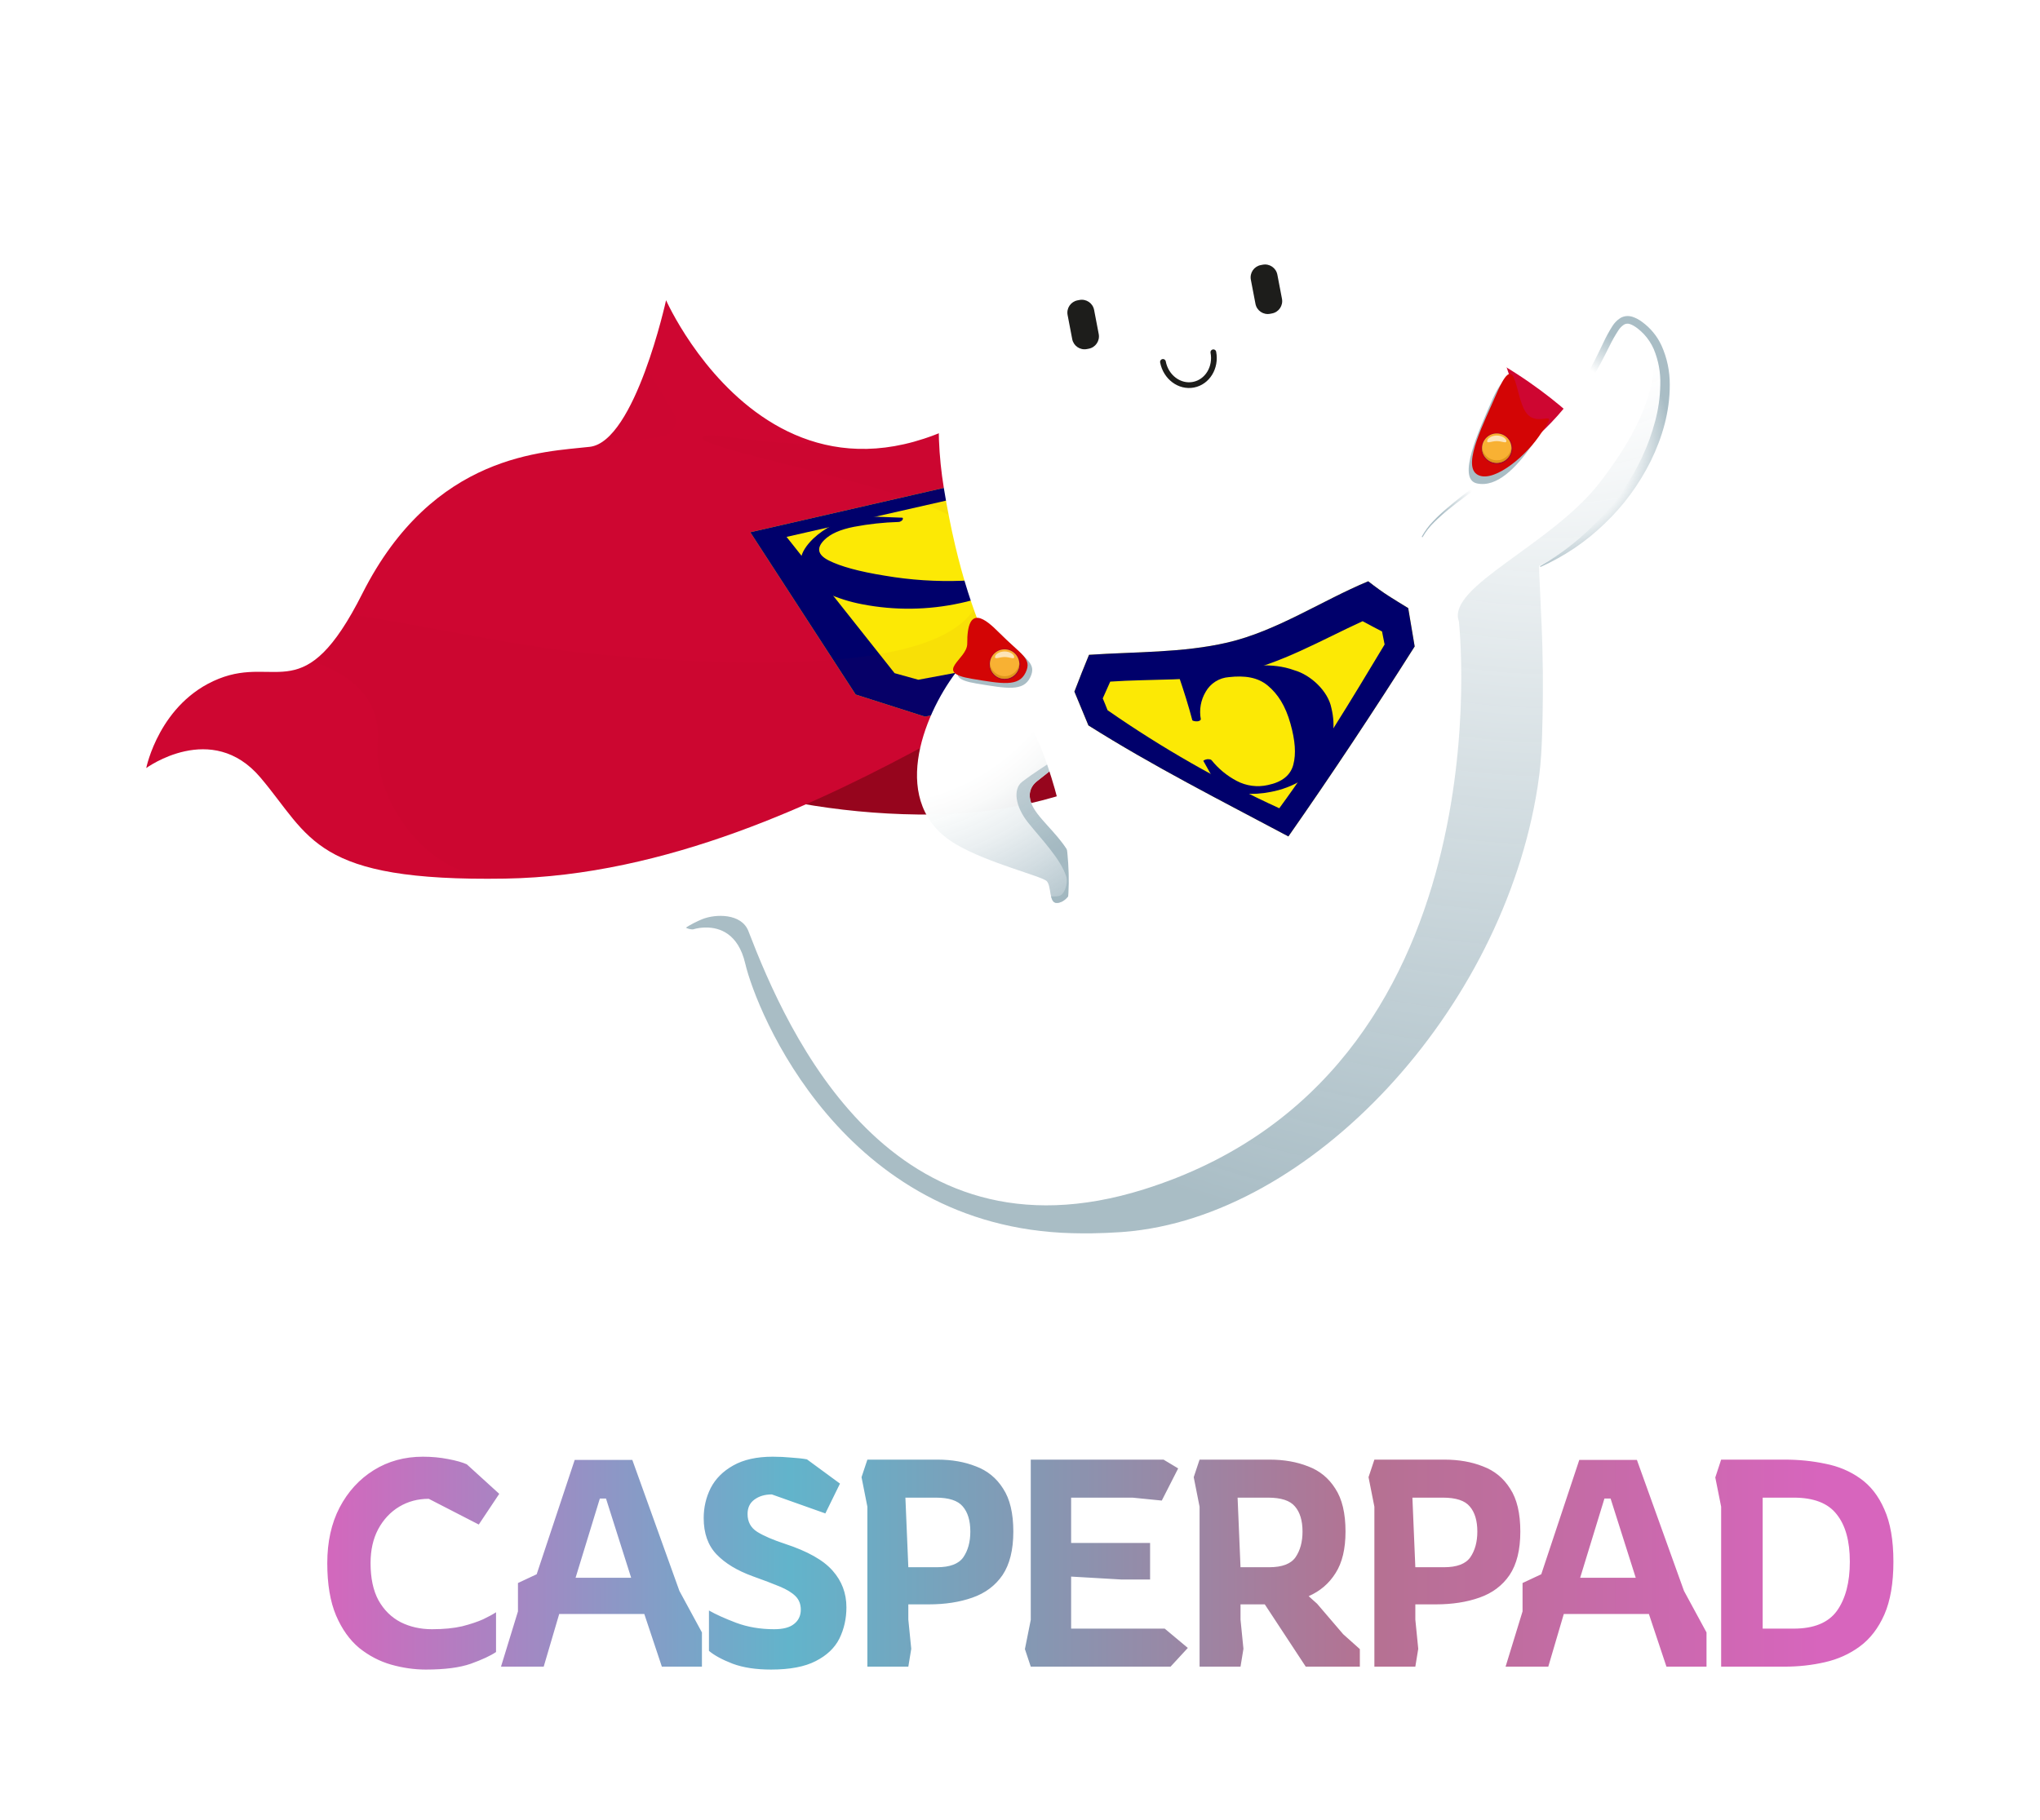 <svg width="279" height="249" viewBox="0 0 279 249" fill="none" xmlns="http://www.w3.org/2000/svg">
<g filter="url(#filter0_d)">
<path d="M181.021 71.819C181.021 71.819 170.724 111.972 125.596 111.428C80.468 110.884 50.553 79.486 50.553 79.486L181.021 71.819Z" fill="#96051D"/>
<path d="M218.155 60.069C218.155 60.069 192.084 29.13 146.642 46.394C109.646 83.057 91.095 41.07 91.095 41.07C91.095 41.07 86.863 60.402 80.672 61.125C74.515 61.843 59.292 61.916 49.561 81.192C41.586 97.022 37.942 89.636 29.905 92.861C21.787 96.119 20 105.072 20 105.072C20 105.072 28.959 98.509 35.611 106.359C42.541 114.537 42.876 120.626 69.083 120.195C113.159 119.471 152.899 80.271 154.895 90.983C157.051 102.561 218.155 60.069 218.155 60.069Z" fill="#CE0631"/>
<g style="mix-blend-mode:multiply" opacity="0.1">
<g style="mix-blend-mode:multiply" opacity="0.1">
<path d="M88.409 50.268L90.504 53.773L92.093 56.431C92.279 56.743 92.386 57.096 92.403 57.459C92.42 57.822 92.346 58.183 92.189 58.511C92.033 58.839 91.797 59.122 91.504 59.337C91.211 59.552 90.87 59.69 90.51 59.741L80.671 61.125C83.884 60.749 86.569 55.364 88.409 50.268Z" fill="#9E0720"/>
</g>
</g>
<path d="M143.673 65.119L149.451 67.203L138.554 95.868L126.484 98.031L117.022 95.012L102.615 72.813L137.11 64.905L143.679 65.106L143.673 65.119Z" fill="#FCE905"/>
<path d="M143.274 67.641L140.612 66.568L138.264 66.468L107.574 73.447L122.348 92.09L125.592 92.991L131.022 91.981L143.274 67.641ZM149.451 67.203L138.554 95.868L126.484 98.031L117.022 95.012L102.615 72.813L137.11 64.905L143.679 65.106L143.673 65.119L149.451 67.203Z" fill="#00006B"/>
<path d="M123.388 70.823C122.279 70.783 120.926 70.732 119.346 70.67C117.804 70.611 116.665 70.565 115.909 70.532C115.536 70.903 114.842 71.349 113.828 71.869C112.876 72.342 111.999 72.953 111.225 73.683C110.248 74.63 109.674 75.542 109.525 76.421C109.444 76.863 109.457 77.318 109.564 77.756C109.67 78.193 109.867 78.603 110.142 78.96C110.741 79.769 111.688 80.489 113.004 81.11C114.582 81.826 116.241 82.35 117.944 82.669C122.378 83.526 126.941 83.469 131.352 82.503C136.049 81.513 139.048 79.678 140.235 77.17C140.727 76.13 140.871 75.273 140.683 74.589C140.496 74.02 140.532 73.402 140.784 72.859C139.303 72.703 137.683 72.524 135.937 72.323C134.241 72.128 132.731 71.951 131.394 71.791C131.282 71.795 131.173 71.833 131.083 71.901C130.983 71.958 130.894 72.034 130.822 72.124C130.787 72.175 130.775 72.238 130.786 72.299C130.796 72.367 130.848 72.417 130.943 72.447C132.749 72.722 134.492 73.311 136.093 74.189C137.681 75.084 138.272 76.007 137.788 76.943C137.025 78.419 134.949 79.273 131.661 79.446C128.095 79.586 124.524 79.354 121.007 78.752C117.478 78.186 114.953 77.488 113.338 76.669C111.811 75.894 111.64 74.962 112.732 73.872C113.575 73.031 114.918 72.437 116.791 72.07C118.803 71.687 120.842 71.465 122.889 71.406C122.999 71.404 123.106 71.371 123.198 71.312C123.276 71.269 123.348 71.215 123.41 71.152C123.452 71.096 123.476 71.029 123.48 70.959C123.488 70.874 123.458 70.83 123.388 70.823Z" fill="#00006B"/>
<g style="mix-blend-mode:multiply" opacity="0.2">
<g style="mix-blend-mode:multiply" opacity="0.2">
<path d="M69.082 120.195C57.298 120.388 51.045 108.084 51.636 101.756C52.27 94.965 46.946 91.876 42.752 90.504C43.964 89.622 45.025 88.549 45.894 87.327H45.894C46.004 87.18 46.115 87.028 46.227 86.871L46.233 86.863C46.343 86.708 46.454 86.549 46.566 86.385L46.576 86.371C46.687 86.208 46.799 86.04 46.912 85.868L46.922 85.853C47.035 85.679 47.148 85.501 47.264 85.317L47.272 85.305C47.387 85.119 47.504 84.929 47.622 84.734L47.627 84.725C47.745 84.528 47.865 84.325 47.985 84.117L47.987 84.114C52.474 84.493 70.961 88.53 81.156 89.458C147.531 95.501 133.988 76.543 131.297 71.819C128.607 67.094 91.799 60.932 96.469 59.647C97.982 59.23 104.097 60.832 112.323 60.702C121.066 62.927 132.505 60.401 146.635 46.4L146.642 46.394C147.029 46.247 147.414 46.103 147.798 45.964C147.865 45.939 147.931 45.916 147.997 45.892C148.326 45.773 148.653 45.657 148.98 45.543C149.027 45.526 149.074 45.51 149.121 45.494C149.476 45.371 149.829 45.251 150.181 45.134C150.198 45.128 150.214 45.123 150.231 45.117C150.612 44.99 150.992 44.867 151.371 44.747L170.203 89.092C169.163 89.575 168.157 90.021 167.187 90.429C167.175 90.434 167.164 90.438 167.153 90.443C166.921 90.54 166.691 90.635 166.464 90.728L166.44 90.737C165.737 91.022 165.058 91.283 164.402 91.52C164.381 91.528 164.359 91.535 164.338 91.543C164.145 91.612 163.953 91.68 163.764 91.744C163.739 91.753 163.714 91.762 163.688 91.77C163.063 91.984 162.463 92.171 161.89 92.332C161.861 92.339 161.832 92.347 161.804 92.355C161.646 92.399 161.491 92.44 161.338 92.479C161.301 92.488 161.265 92.498 161.229 92.507C161.073 92.546 160.92 92.583 160.769 92.617C160.746 92.622 160.723 92.628 160.7 92.633C160.349 92.712 160.013 92.777 159.689 92.83C159.659 92.835 159.63 92.839 159.6 92.844C159.473 92.863 159.349 92.881 159.226 92.897C159.187 92.902 159.148 92.906 159.109 92.911C158.992 92.925 158.878 92.936 158.765 92.946C158.732 92.949 158.697 92.952 158.665 92.955C158.378 92.977 158.105 92.985 157.846 92.98C157.819 92.979 157.792 92.977 157.765 92.976C157.667 92.973 157.57 92.968 157.476 92.96C157.44 92.957 157.404 92.953 157.369 92.95C157.284 92.941 157.201 92.931 157.12 92.918C157.086 92.913 157.052 92.909 157.019 92.903C156.929 92.887 156.841 92.869 156.756 92.848C156.738 92.844 156.718 92.84 156.7 92.836C156.597 92.809 156.498 92.779 156.403 92.745C156.384 92.738 156.365 92.73 156.346 92.722C156.273 92.695 156.202 92.665 156.134 92.632C156.106 92.619 156.079 92.605 156.052 92.591C155.994 92.561 155.938 92.529 155.885 92.495C155.858 92.479 155.832 92.462 155.807 92.445C155.752 92.407 155.699 92.367 155.648 92.325C155.63 92.31 155.61 92.295 155.592 92.279C155.526 92.221 155.463 92.158 155.404 92.091C155.395 92.081 155.388 92.069 155.379 92.058C155.331 92.001 155.286 91.941 155.244 91.878C155.228 91.853 155.213 91.827 155.198 91.802C155.166 91.749 155.136 91.695 155.109 91.638C155.094 91.609 155.08 91.579 155.067 91.548C155.041 91.489 155.018 91.427 154.996 91.363C154.986 91.334 154.976 91.306 154.967 91.277C154.937 91.18 154.913 91.082 154.895 90.984V90.983C154.328 87.943 150.721 88.924 144.838 91.903C144.388 92.131 143.925 92.37 143.449 92.621C143.215 92.743 142.979 92.869 142.739 92.997C142.55 93.098 142.36 93.2 142.168 93.303C141.933 93.43 141.697 93.558 141.458 93.688C141.026 93.922 140.586 94.164 140.136 94.412C139.896 94.544 139.654 94.679 139.409 94.815C139.192 94.935 138.973 95.057 138.752 95.18C138.607 95.261 138.463 95.342 138.317 95.423C137.859 95.679 137.393 95.939 136.92 96.206C136.77 96.289 136.62 96.374 136.469 96.458C136.167 96.628 135.862 96.799 135.553 96.973C135.433 97.04 135.313 97.108 135.192 97.176C134.881 97.351 134.568 97.527 134.251 97.704C133.796 97.96 133.336 98.218 132.869 98.479C131.117 99.46 129.28 100.479 127.367 101.519C127.181 101.62 126.994 101.721 126.807 101.823C125.756 102.391 124.683 102.964 123.588 103.541C123.341 103.67 123.094 103.8 122.845 103.93C122.574 104.071 122.301 104.213 122.027 104.355C121.771 104.487 121.515 104.62 121.257 104.752C120.721 105.027 120.18 105.303 119.634 105.578C119.365 105.713 119.094 105.849 118.822 105.985C118.009 106.391 117.186 106.795 116.354 107.198C116.064 107.338 115.773 107.478 115.481 107.617C114.934 107.878 114.383 108.138 113.829 108.396C113.522 108.539 113.215 108.681 112.906 108.823C112.2 109.148 111.487 109.47 110.769 109.79C110.017 110.123 109.259 110.453 108.495 110.779C108.243 110.886 107.991 110.993 107.738 111.099C106.073 111.8 104.381 112.477 102.662 113.13C102.354 113.247 102.046 113.363 101.736 113.477C100.729 113.851 99.713 114.214 98.689 114.565C97.825 114.862 96.957 115.15 96.083 115.431C95.446 115.634 94.806 115.833 94.164 116.026C93.2 116.316 92.231 116.594 91.256 116.861C90.606 117.038 89.954 117.209 89.299 117.375C82.751 119.029 75.97 120.082 69.083 120.195H69.082Z" fill="#9E0720"/>
</g>
</g>
<path d="M150.64 92.288C145.571 83.204 135.861 85.178 130.7 92.038C126.261 97.94 121.425 110.001 130.731 115.492C135.127 118.087 142.509 119.861 143.161 120.546C143.813 121.232 143.443 123.518 144.51 123.521C145.724 123.524 146.913 121.953 147.054 120.013C147.322 116.32 143.168 113.292 141.584 110.91C140.456 109.213 140.632 107.791 141.874 106.833C148.965 101.359 153.03 96.571 150.64 92.288Z" fill="url(#paint0_radial)"/>
<path d="M139.788 106.959C138.547 107.917 138.796 110.27 140.617 112.546C142.404 114.78 145.124 117.568 145.838 119.961C146.088 120.8 145.621 122.395 144.841 122.57C144.482 122.64 144.114 122.656 143.75 122.62C143.873 123.127 144.068 123.52 144.509 123.521H144.51C144.663 123.521 144.816 123.497 144.962 123.451C146.005 123.126 146.931 121.71 147.054 120.013C147.252 117.282 145.034 114.917 143.223 112.906C143.172 112.848 143.121 112.791 143.07 112.734C142.968 112.62 142.867 112.507 142.769 112.396C142.725 112.347 142.682 112.298 142.64 112.249C142.535 112.129 142.433 112.01 142.334 111.892C142.286 111.834 142.239 111.777 142.192 111.72C141.965 111.442 141.758 111.172 141.584 110.91C140.456 109.213 140.632 107.791 141.874 106.833L141.881 106.828C142.726 106.175 143.698 105.384 144.625 104.613C145.738 103.669 149.134 100.542 149.809 99.345C146.371 103.04 143.188 104.334 139.788 106.959Z" fill="url(#paint1_radial)"/>
<path d="M158.233 21.314C185.398 14.446 200.579 36.292 204.302 45.559C209.231 57.829 208.802 62.854 209.266 67.138C209.73 71.422 210.46 78.427 210.46 78.427C210.46 78.427 210.619 82.003 210.797 85.786C210.974 89.569 211.171 100.5 210.469 105.931C205.995 140.546 175.904 169.442 146.538 168.674C115.206 167.856 103.386 138.338 101.853 131.772C100.32 125.207 94.718 127.116 94.718 127.116C94.369 127.122 94.025 127.038 93.718 126.872C93.411 126.706 93.153 126.463 92.968 126.167C92.29 125.131 93.283 123.963 93.283 123.963C93.283 123.963 97.258 120.147 102.337 123.19C108.828 127.078 117.737 151.149 133.726 142.243C147.56 134.538 148.705 119.729 142.782 103.368C139.767 95.04 132.831 89.707 129.081 66.747C126.283 49.617 131.069 28.181 158.233 21.314Z" fill="white"/>
<path d="M148.907 47.703L148.644 47.753C147.716 47.931 146.819 47.322 146.642 46.394L146.01 43.091C145.832 42.162 146.441 41.266 147.37 41.088L147.632 41.038C148.561 40.86 149.457 41.469 149.635 42.398L150.267 45.7C150.444 46.629 149.835 47.526 148.907 47.703Z" fill="#1D1D1B"/>
<path d="M173.969 42.878L173.706 42.928C172.778 43.106 171.881 42.497 171.704 41.568L171.072 38.266C170.894 37.337 171.503 36.441 172.432 36.263L172.694 36.213C173.623 36.035 174.519 36.644 174.697 37.572L175.329 40.875C175.506 41.804 174.897 42.7 173.969 42.878Z" fill="#1D1D1B"/>
<path d="M159.05 49.51C159.449 51.597 161.316 52.995 163.22 52.631C165.123 52.267 166.343 50.279 165.944 48.191" stroke="#1D1D1B" stroke-width="0.782" stroke-miterlimit="10" stroke-linecap="round"/>
<path d="M212.752 57.543C220.998 48.89 219.788 40.795 225.061 45.82C230.333 50.845 227.922 61.933 219.675 70.586C211.429 79.239 200.469 82.18 195.197 77.155C189.925 72.13 204.505 66.196 212.752 57.543Z" fill="white"/>
<path d="M96.04 125.744C97.865 125.009 101.416 124.928 102.358 127.383C107.702 141.299 121.888 173.544 156.432 162.709C206.486 147.01 199.521 84.988 199.521 84.988C197.808 80.256 212.168 74.59 218.812 65.989C225.973 56.719 226.542 51.008 226.168 47.282C229.328 52.858 226.991 62.909 219.675 70.586C217.041 73.39 213.93 75.704 210.486 77.421C210.505 78.074 210.515 78.454 210.515 78.454C210.515 78.454 210.674 82.03 210.852 85.813C210.917 87.209 210.985 89.581 211.01 92.288C211.027 95.653 210.976 99.984 210.782 103.186C210.714 104.205 210.63 105.145 210.525 105.959C210.452 106.517 210.375 107.071 210.293 107.62C205.518 138.298 179.227 166.527 153.728 168.521C153.607 168.53 153.487 168.542 153.365 168.551C153.28 168.557 153.193 168.561 153.107 168.567C151.861 168.652 150.603 168.703 149.332 168.721C148.96 168.725 148.586 168.725 148.212 168.724C148.133 168.724 148.055 168.725 147.976 168.725C147.52 168.721 147.063 168.714 146.604 168.702C115.272 167.883 103.452 138.366 101.919 131.8C100.959 127.691 98.406 126.901 96.63 126.886C96.001 126.876 95.375 126.963 94.773 127.143C94.773 127.143 94.762 127.144 94.746 127.145C94.414 127.144 94.088 127.061 93.796 126.903C94.508 126.452 95.259 126.064 96.04 125.744Z" fill="url(#paint2_radial)"/>
<path d="M96.04 125.744C97.865 125.009 101.416 124.928 102.358 127.383C107.702 141.299 121.888 173.544 156.432 162.709C206.486 147.01 199.521 84.988 199.521 84.988C197.808 80.256 212.168 74.59 218.812 65.989C225.973 56.719 226.542 51.008 226.168 47.282C229.328 52.858 226.991 62.909 219.675 70.586C217.041 73.39 213.93 75.704 210.486 77.421C210.505 78.074 210.515 78.454 210.515 78.454C210.515 78.454 210.674 82.03 210.852 85.813C210.917 87.209 210.985 89.581 211.01 92.288C211.027 95.653 210.976 99.984 210.782 103.186C210.714 104.205 210.63 105.145 210.525 105.959C210.452 106.517 210.375 107.071 210.293 107.62C205.518 138.298 179.227 166.527 153.728 168.521C153.607 168.53 153.487 168.542 153.365 168.551C153.28 168.557 153.193 168.561 153.107 168.567C151.861 168.652 150.603 168.703 149.332 168.721C148.96 168.725 148.586 168.725 148.212 168.724C148.133 168.724 148.055 168.725 147.976 168.725C147.52 168.721 147.063 168.714 146.604 168.702C115.272 167.883 103.452 138.366 101.919 131.8C100.959 127.691 98.406 126.901 96.63 126.886C96.001 126.876 95.375 126.963 94.773 127.143C94.773 127.143 94.762 127.144 94.746 127.145C94.414 127.144 94.088 127.061 93.796 126.903C94.508 126.452 95.259 126.064 96.04 125.744Z" fill="url(#paint3_radial)"/>
<path d="M194.552 73.497C194.984 72.74 195.521 72.049 196.146 71.443C196.767 70.828 197.419 70.245 198.099 69.698C199.456 68.593 200.881 67.57 202.303 66.545C205.152 64.499 208.031 62.469 210.693 60.144C212.032 58.981 213.284 57.724 214.441 56.381C215.592 55.027 216.636 53.586 217.563 52.07C218.495 50.56 219.302 48.975 220.088 47.412C220.457 46.642 220.876 45.898 221.344 45.184C221.542 44.875 221.802 44.61 222.107 44.407C222.235 44.334 222.378 44.29 222.525 44.28C222.672 44.27 222.82 44.293 222.956 44.348C223.602 44.575 224.3 45.161 224.845 45.73C225.399 46.331 225.849 47.019 226.178 47.766C226.819 49.312 227.123 50.976 227.07 52.648C227.04 54.348 226.799 56.038 226.351 57.678C225.913 59.334 225.326 60.947 224.597 62.498C223.871 64.058 223.016 65.556 222.041 66.974C221.065 68.399 219.977 69.744 218.787 70.996C217.594 72.258 216.313 73.435 214.955 74.516C213.592 75.61 212.143 76.59 210.621 77.447L210.679 77.564C213.924 76.122 216.891 74.12 219.442 71.648C220.736 70.418 221.92 69.078 222.98 67.641C224.039 66.197 224.973 64.664 225.77 63.06C227.344 59.847 228.379 56.302 228.366 52.647C228.381 50.796 227.996 48.965 227.239 47.277C226.647 45.988 225.733 44.874 224.585 44.042C224.188 43.739 223.745 43.502 223.272 43.34C222.998 43.253 222.71 43.22 222.423 43.243C222.126 43.271 221.839 43.366 221.584 43.521C221.155 43.804 220.792 44.175 220.519 44.61C220.037 45.373 219.607 46.167 219.232 46.987C218.472 48.573 217.714 50.134 216.83 51.629C215.953 53.126 214.96 54.553 213.861 55.895C212.752 57.234 211.546 58.49 210.255 59.654C207.683 62.013 204.868 64.11 202.069 66.227C200.671 67.289 199.269 68.351 197.931 69.496C197.258 70.066 196.615 70.67 196.005 71.306C195.384 71.939 194.856 72.657 194.436 73.438L194.552 73.497Z" fill="url(#paint4_radial)"/>
<path d="M133.546 93.508C137.732 94.199 139.95 94.624 140.9 92.665C141.85 90.706 140.272 90.216 137.275 87.19C135.474 85.371 132.883 83.121 132.92 88.712C132.934 90.881 128.165 92.619 133.546 93.508Z" fill="url(#paint5_radial)"/>
<path d="M203.893 55.132C202.35 58.733 199.164 65.536 201.999 66.135C204.735 66.713 207.33 64.026 209.568 60.861C212.658 56.492 210.184 59.5 208.37 57.967C206.294 56.212 206.947 48.004 203.893 55.132Z" fill="url(#paint6_radial)"/>
<path d="M204.601 54.014C203.058 57.615 200.01 63.454 201.936 64.851C203.862 66.247 208.19 62.922 210.428 59.757C213.518 55.388 210.892 58.383 209.078 56.849C207.002 55.095 207.655 46.887 204.601 54.014Z" fill="#D30505"/>
<path d="M132.909 92.859C137.095 93.551 139.313 93.976 140.263 92.017C141.214 90.057 139.636 89.567 136.639 86.542C134.837 84.723 132.246 82.472 132.283 88.063C132.298 90.232 127.528 91.971 132.909 92.859Z" fill="#D30505"/>
<g style="mix-blend-mode:multiply">
<g style="mix-blend-mode:multiply">
<path d="M137.417 93.018C136.241 93.018 135.288 92.065 135.288 90.889C135.288 89.713 136.241 88.76 137.417 88.76C138.593 88.76 139.546 89.713 139.546 90.889C139.546 92.065 138.593 93.018 137.417 93.018Z" fill="#A50729"/>
</g>
</g>
<path d="M137.394 92.859C136.281 92.859 135.378 91.957 135.378 90.844C135.378 89.731 136.281 88.829 137.394 88.829C138.507 88.829 139.409 89.731 139.409 90.844C139.409 91.957 138.507 92.859 137.394 92.859Z" fill="#F8B133"/>
<g style="mix-blend-mode:multiply" opacity="0.8">
<g style="mix-blend-mode:multiply" opacity="0.8">
<path d="M137.394 92.51C137.898 92.509 138.383 92.32 138.755 91.98C139.126 91.639 139.357 91.171 139.4 90.669C139.405 90.727 139.409 90.785 139.409 90.844C139.409 91.378 139.197 91.891 138.819 92.269C138.441 92.647 137.928 92.859 137.394 92.859C136.859 92.859 136.347 92.647 135.969 92.269C135.591 91.891 135.378 91.378 135.378 90.844C135.378 90.785 135.382 90.727 135.387 90.669C135.431 91.171 135.661 91.639 136.033 91.98C136.404 92.32 136.89 92.509 137.394 92.51Z" fill="#D1860F"/>
</g>
</g>
<path opacity="0.65" d="M136.08 89.882C136.08 90.242 136.668 89.882 137.394 89.882C138.119 89.882 138.708 90.242 138.708 89.882C138.708 89.521 138.119 89.119 137.394 89.119C136.668 89.119 136.08 89.521 136.08 89.882Z" fill="white"/>
<g style="mix-blend-mode:multiply">
<g style="mix-blend-mode:multiply">
<path d="M204.726 63.482C203.551 63.482 202.597 62.529 202.597 61.353C202.597 60.178 203.551 59.224 204.726 59.224C205.902 59.224 206.855 60.178 206.855 61.353C206.855 62.529 205.902 63.482 204.726 63.482Z" fill="#A50729"/>
</g>
</g>
<path d="M204.703 63.323C203.59 63.323 202.688 62.421 202.688 61.308C202.688 60.195 203.59 59.293 204.703 59.293C205.816 59.293 206.719 60.195 206.719 61.308C206.719 62.421 205.816 63.323 204.703 63.323Z" fill="#F8B133"/>
<g style="mix-blend-mode:multiply" opacity="0.8">
<g style="mix-blend-mode:multiply" opacity="0.8">
<path d="M204.703 62.974C205.208 62.973 205.693 62.784 206.065 62.444C206.436 62.103 206.666 61.635 206.71 61.133C206.715 61.191 206.719 61.249 206.719 61.308C206.719 61.842 206.506 62.355 206.128 62.733C205.751 63.111 205.238 63.323 204.703 63.323C204.169 63.323 203.656 63.111 203.278 62.733C202.9 62.355 202.688 61.842 202.688 61.308C202.688 61.249 202.692 61.191 202.697 61.133C202.741 61.635 202.971 62.103 203.342 62.444C203.714 62.784 204.199 62.973 204.703 62.974Z" fill="#D1860F"/>
</g>
</g>
<path opacity="0.65" d="M203.389 60.346C203.389 60.706 203.978 60.346 204.703 60.346C205.429 60.346 206.017 60.706 206.017 60.346C206.017 59.985 205.429 59.583 204.703 59.583C203.978 59.583 203.389 59.985 203.389 60.346Z" fill="white"/>
<path d="M146.956 94.579C147.758 92.483 148.155 91.497 148.939 89.58C155.201 89.151 161.719 89.328 167.872 87.9C174.585 86.342 180.788 82.161 187.121 79.519C189.34 81.257 190.433 81.855 192.595 83.19C192.95 85.306 193.125 86.334 193.478 88.437C187.894 97.256 182.185 105.876 176.206 114.427C166.906 109.474 157.791 104.872 148.857 99.24C148.086 97.36 147.696 96.451 146.928 94.585L146.956 94.579Z" fill="#FCE905"/>
<path d="M151.841 93.246C151.433 94.142 151.229 94.599 150.818 95.541C151.081 96.183 151.216 96.475 151.475 97.158C158.889 102.318 166.748 106.807 174.959 110.572C180.242 103.394 184.772 95.798 189.366 88.167C189.226 87.461 189.155 87.107 189.013 86.385C187.955 85.831 187.423 85.562 186.355 84.983C180.762 87.539 175.099 90.866 169.023 92.089C163.497 93.201 157.45 92.856 151.841 93.246ZM148.939 89.58C155.201 89.151 161.719 89.328 167.872 87.9C174.585 86.342 180.788 82.161 187.121 79.519C189.34 81.257 190.433 81.855 192.595 83.19C192.95 85.306 193.125 86.334 193.478 88.437C187.894 97.256 182.185 105.876 176.206 114.427C166.906 109.474 157.791 104.872 148.857 99.24C148.086 97.36 147.696 96.451 146.928 94.585L146.955 94.579C147.758 92.483 148.155 91.497 148.939 89.58Z" fill="#00006B"/>
<path d="M164.586 104.107C164.957 104.787 165.41 105.602 165.944 106.537C166.472 107.46 166.863 108.135 167.122 108.591C168.093 108.481 169.072 108.473 170.044 108.568C171.286 108.661 172.535 108.585 173.757 108.342C175.298 108.063 176.775 107.503 178.113 106.689C179.238 106.001 180.208 105.086 180.959 104.002C181.648 102.988 182.098 101.831 182.274 100.618C182.457 99.366 182.393 98.091 182.087 96.863C181.634 94.529 179.248 92.326 177.025 91.695C173.866 90.534 170.75 91.201 167.496 91.31C166.246 91.418 165.013 91.678 163.826 92.086C163.011 92.414 162.148 92.608 161.271 92.659C161.565 93.528 161.878 94.469 162.206 95.531C162.53 96.58 162.815 97.566 163.064 98.518C163.083 98.575 163.178 98.619 163.348 98.651C163.492 98.681 163.64 98.691 163.786 98.68C163.884 98.667 163.978 98.638 164.066 98.592C164.107 98.577 164.144 98.551 164.173 98.518C164.202 98.484 164.222 98.444 164.231 98.401C163.985 97.104 164.223 95.763 164.9 94.631C165.222 94.062 165.68 93.582 166.232 93.234C166.785 92.885 167.415 92.678 168.066 92.632C170.23 92.39 172.015 92.64 173.397 93.799C174.759 94.942 175.797 96.525 176.487 98.99C177.143 101.336 177.27 103.107 176.883 104.598C176.503 106.06 175.342 106.992 173.4 107.395C171.956 107.724 170.442 107.522 169.134 106.828C167.805 106.129 166.634 105.163 165.695 103.99C165.66 103.955 165.619 103.926 165.573 103.907C165.527 103.888 165.477 103.878 165.427 103.878C165.317 103.862 165.206 103.858 165.094 103.866C164.981 103.883 164.87 103.914 164.764 103.959C164.628 104.012 164.569 104.061 164.586 104.107Z" fill="#00006B"/>
<path d="M58.24 228.4C56.667 228.4 55.08 228.173 53.48 227.72C51.907 227.267 50.453 226.507 49.12 225.44C47.813 224.347 46.76 222.867 45.96 221C45.16 219.107 44.76 216.72 44.76 213.84C44.76 210.933 45.32 208.4 46.44 206.24C47.587 204.053 49.147 202.347 51.12 201.12C53.093 199.893 55.333 199.28 57.84 199.28C59.04 199.28 60.187 199.387 61.28 199.6C62.4 199.813 63.253 200.053 63.84 200.32L68.28 204.36L65.48 208.56L58.64 205.04C57.147 205.04 55.8 205.4 54.6 206.12C53.4 206.84 52.44 207.867 51.72 209.2C51.027 210.507 50.68 212.053 50.68 213.84C50.68 215.893 51.04 217.587 51.76 218.92C52.507 220.253 53.52 221.253 54.8 221.92C56.08 222.56 57.507 222.88 59.08 222.88C60.68 222.88 62.053 222.747 63.2 222.48C64.347 222.187 65.307 221.867 66.08 221.52C66.853 221.147 67.44 220.827 67.84 220.56V226C67.093 226.507 65.947 227.04 64.4 227.6C62.88 228.133 60.827 228.4 58.24 228.4ZM68.519 228L70.839 220.44V216.56L73.399 215.36L78.599 199.72H86.479L92.919 217.64L95.999 223.32V228H90.519L88.119 220.8H76.479L74.359 228H68.519ZM78.719 215.84H86.319L82.879 205H82.039L78.719 215.84ZM105.44 228.4C103.387 228.4 101.64 228.133 100.2 227.6C98.76 227.04 97.68 226.453 96.96 225.84V220.32C97.893 220.853 99.133 221.413 100.68 222C102.253 222.587 103.987 222.88 105.88 222.88C107.107 222.88 108.013 222.64 108.6 222.16C109.213 221.68 109.52 221.027 109.52 220.2C109.52 219.453 109.28 218.84 108.8 218.36C108.32 217.88 107.6 217.44 106.64 217.04C105.68 216.64 104.453 216.173 102.96 215.64C100.827 214.867 99.173 213.867 98 212.64C96.827 211.413 96.24 209.76 96.24 207.68C96.24 206.213 96.56 204.84 97.2 203.56C97.867 202.28 98.893 201.253 100.28 200.48C101.693 199.68 103.493 199.28 105.68 199.28C106.533 199.28 107.373 199.32 108.2 199.4C109.053 199.453 109.773 199.533 110.36 199.64L114.88 202.96L112.88 207.04L105.56 204.44C104.6 204.44 103.8 204.68 103.16 205.16C102.547 205.613 102.24 206.267 102.24 207.12C102.24 208.187 102.68 209 103.56 209.56C104.467 210.12 105.733 210.667 107.36 211.2C110.453 212.213 112.627 213.44 113.88 214.88C115.133 216.293 115.76 217.96 115.76 219.88C115.76 221.427 115.44 222.853 114.8 224.16C114.16 225.44 113.08 226.467 111.56 227.24C110.067 228.013 108.027 228.4 105.44 228.4ZM118.627 228V206.12L117.827 202.08L118.627 199.68H128.227C130.173 199.68 131.92 199.987 133.467 200.6C135.04 201.187 136.28 202.2 137.187 203.64C138.12 205.053 138.587 207.013 138.587 209.52C138.587 212.027 138.093 214.013 137.107 215.48C136.12 216.92 134.747 217.947 132.987 218.56C131.253 219.173 129.267 219.48 127.027 219.48H124.227V221.56L124.627 225.56L124.227 228H118.627ZM124.227 214.4H128.147C129.907 214.4 131.107 213.947 131.747 213.04C132.387 212.107 132.707 210.933 132.707 209.52C132.707 208.027 132.36 206.88 131.667 206.08C131 205.28 129.773 204.88 127.987 204.88H123.827L124.227 214.4ZM140.972 228L140.172 225.6L140.972 221.6V199.68H159.132L161.132 200.88L158.892 205.28L154.892 204.88H146.492V211.08H157.292V216.08H153.372L146.492 215.68V222.8H159.292L162.452 225.44L160.092 228H140.972ZM164.059 228V206.12L163.259 202.08L164.059 199.68H173.659C175.606 199.68 177.353 199.987 178.899 200.6C180.473 201.187 181.713 202.2 182.619 203.64C183.553 205.053 184.019 207.013 184.019 209.52C184.019 211.893 183.566 213.787 182.659 215.2C181.779 216.613 180.553 217.667 178.979 218.36L180.139 219.4L183.699 223.56L185.979 225.6V228H178.579L172.979 219.48H169.659V221.56L170.059 225.56L169.659 228H164.059ZM169.659 214.4H173.579C175.339 214.4 176.539 213.947 177.179 213.04C177.819 212.107 178.139 210.933 178.139 209.52C178.139 208.027 177.793 206.88 177.099 206.08C176.433 205.28 175.206 204.88 173.419 204.88H169.259L169.659 214.4ZM187.967 228V206.12L187.167 202.08L187.967 199.68H197.567C199.514 199.68 201.261 199.987 202.807 200.6C204.381 201.187 205.621 202.2 206.527 203.64C207.461 205.053 207.927 207.013 207.927 209.52C207.927 212.027 207.434 214.013 206.447 215.48C205.461 216.92 204.087 217.947 202.327 218.56C200.594 219.173 198.607 219.48 196.367 219.48H193.567V221.56L193.967 225.56L193.567 228H187.967ZM193.567 214.4H197.487C199.247 214.4 200.447 213.947 201.087 213.04C201.727 212.107 202.047 210.933 202.047 209.52C202.047 208.027 201.701 206.88 201.007 206.08C200.341 205.28 199.114 204.88 197.327 204.88H193.167L193.567 214.4ZM205.911 228L208.231 220.44V216.56L210.791 215.36L215.991 199.72H223.871L230.311 217.64L233.391 223.32V228H227.911L225.511 220.8H213.871L211.751 228H205.911ZM216.111 215.84H223.711L220.271 205H219.431L216.111 215.84ZM235.392 228V206.12L234.592 202.12L235.392 199.68H244.112C246.032 199.68 247.872 199.867 249.632 200.24C251.419 200.587 253.006 201.253 254.392 202.24C255.806 203.227 256.912 204.64 257.712 206.48C258.539 208.32 258.952 210.707 258.952 213.64C258.952 216.573 258.539 218.987 257.712 220.88C256.886 222.747 255.766 224.2 254.352 225.24C252.939 226.28 251.339 227 249.552 227.4C247.792 227.8 245.979 228 244.112 228H235.392ZM241.072 222.8H245.312C248.086 222.8 250.059 221.987 251.232 220.36C252.406 218.707 252.992 216.467 252.992 213.64C252.992 210.813 252.392 208.653 251.192 207.16C250.019 205.64 248.059 204.88 245.312 204.88H241.072V222.8Z" fill="url(#paint7_linear)"/>
</g>
<defs>
<filter id="filter0_d" x="0" y="0" width="283" height="263" filterUnits="userSpaceOnUse" color-interpolation-filters="sRGB">
<feFlood flood-opacity="0" result="BackgroundImageFix"/>
<feColorMatrix in="SourceAlpha" type="matrix" values="0 0 0 0 0 0 0 0 0 0 0 0 0 0 0 0 0 0 127 0" result="hardAlpha"/>
<feOffset/>
<feGaussianBlur stdDeviation="10"/>
<feComposite in2="hardAlpha" operator="out"/>
<feColorMatrix type="matrix" values="0 0 0 0 0.055 0 0 0 0 0.957 0 0 0 0 0.933 0 0 0 1 0"/>
<feBlend mode="normal" in2="BackgroundImageFix" result="effect1_dropShadow"/>
<feBlend mode="normal" in="SourceGraphic" in2="effect1_dropShadow" result="shape"/>
</filter>
<radialGradient id="paint0_radial" cx="0" cy="0" r="1" gradientUnits="userSpaceOnUse" gradientTransform="translate(119.243 81.153) rotate(-169.089) scale(52.228)">
<stop offset="0.551" stop-color="white"/>
<stop offset="0.619" stop-color="#F9FBFB" stop-opacity="0.994"/>
<stop offset="0.716" stop-color="#EAEFF1" stop-opacity="0.978"/>
<stop offset="0.828" stop-color="#D0DBE0" stop-opacity="0.951"/>
<stop offset="0.952" stop-color="#ADC0C8" stop-opacity="0.914"/>
<stop offset="0.993" stop-color="#A0B6BF" stop-opacity="0.9"/>
</radialGradient>
<radialGradient id="paint1_radial" cx="0" cy="0" r="1" gradientUnits="userSpaceOnUse" gradientTransform="translate(120.666 77.509) rotate(-169.089) scale(47.615)">
<stop offset="0.226" stop-color="white"/>
<stop offset="0.94" stop-color="#A0B6BF" stop-opacity="0.9"/>
</radialGradient>
<radialGradient id="paint2_radial" cx="0" cy="0" r="1" gradientUnits="userSpaceOnUse" gradientTransform="translate(-8418.57 -2088.8) rotate(180) scale(84963.6 77146.7)">
<stop offset="0.226" stop-color="white"/>
<stop offset="0.94" stop-color="#A0B6BF" stop-opacity="0.9"/>
</radialGradient>
<radialGradient id="paint3_radial" cx="0" cy="0" r="1" gradientUnits="userSpaceOnUse" gradientTransform="translate(211.511 15.414) rotate(180) scale(165.628)">
<stop offset="0.226" stop-color="white"/>
<stop offset="0.94" stop-color="#A0B6BF" stop-opacity="0.9"/>
</radialGradient>
<radialGradient id="paint4_radial" cx="0" cy="0" r="1" gradientUnits="userSpaceOnUse" gradientTransform="translate(211.142 60.597) rotate(180) scale(17.361)">
<stop offset="0.681" stop-color="white"/>
<stop offset="1" stop-color="#A0B6BF" stop-opacity="0.9"/>
</radialGradient>
<radialGradient id="paint5_radial" cx="0" cy="0" r="1" gradientUnits="userSpaceOnUse" gradientTransform="translate(-3528.93 2168.46) rotate(180) scale(509.061 445.594)">
<stop offset="0.226" stop-color="white"/>
<stop offset="0.94" stop-color="#A0B6BF" stop-opacity="0.9"/>
</radialGradient>
<radialGradient id="paint6_radial" cx="0" cy="0" r="1" gradientUnits="userSpaceOnUse" gradientTransform="translate(-847.091 1892.88) rotate(180) scale(524.451 719.113)">
<stop offset="0.226" stop-color="white"/>
<stop offset="0.94" stop-color="#A0B6BF" stop-opacity="0.9"/>
</radialGradient>
<linearGradient id="paint7_linear" x1="249" y1="214" x2="45.5" y2="214" gradientUnits="userSpaceOnUse">
<stop stop-color="#D765BD"/>
<stop offset="0.302" stop-color="#B57192"/>
<stop offset="0.693" stop-color="#62B4CB"/>
<stop offset="1" stop-color="#D268BD"/>
</linearGradient>
</defs>
</svg>
